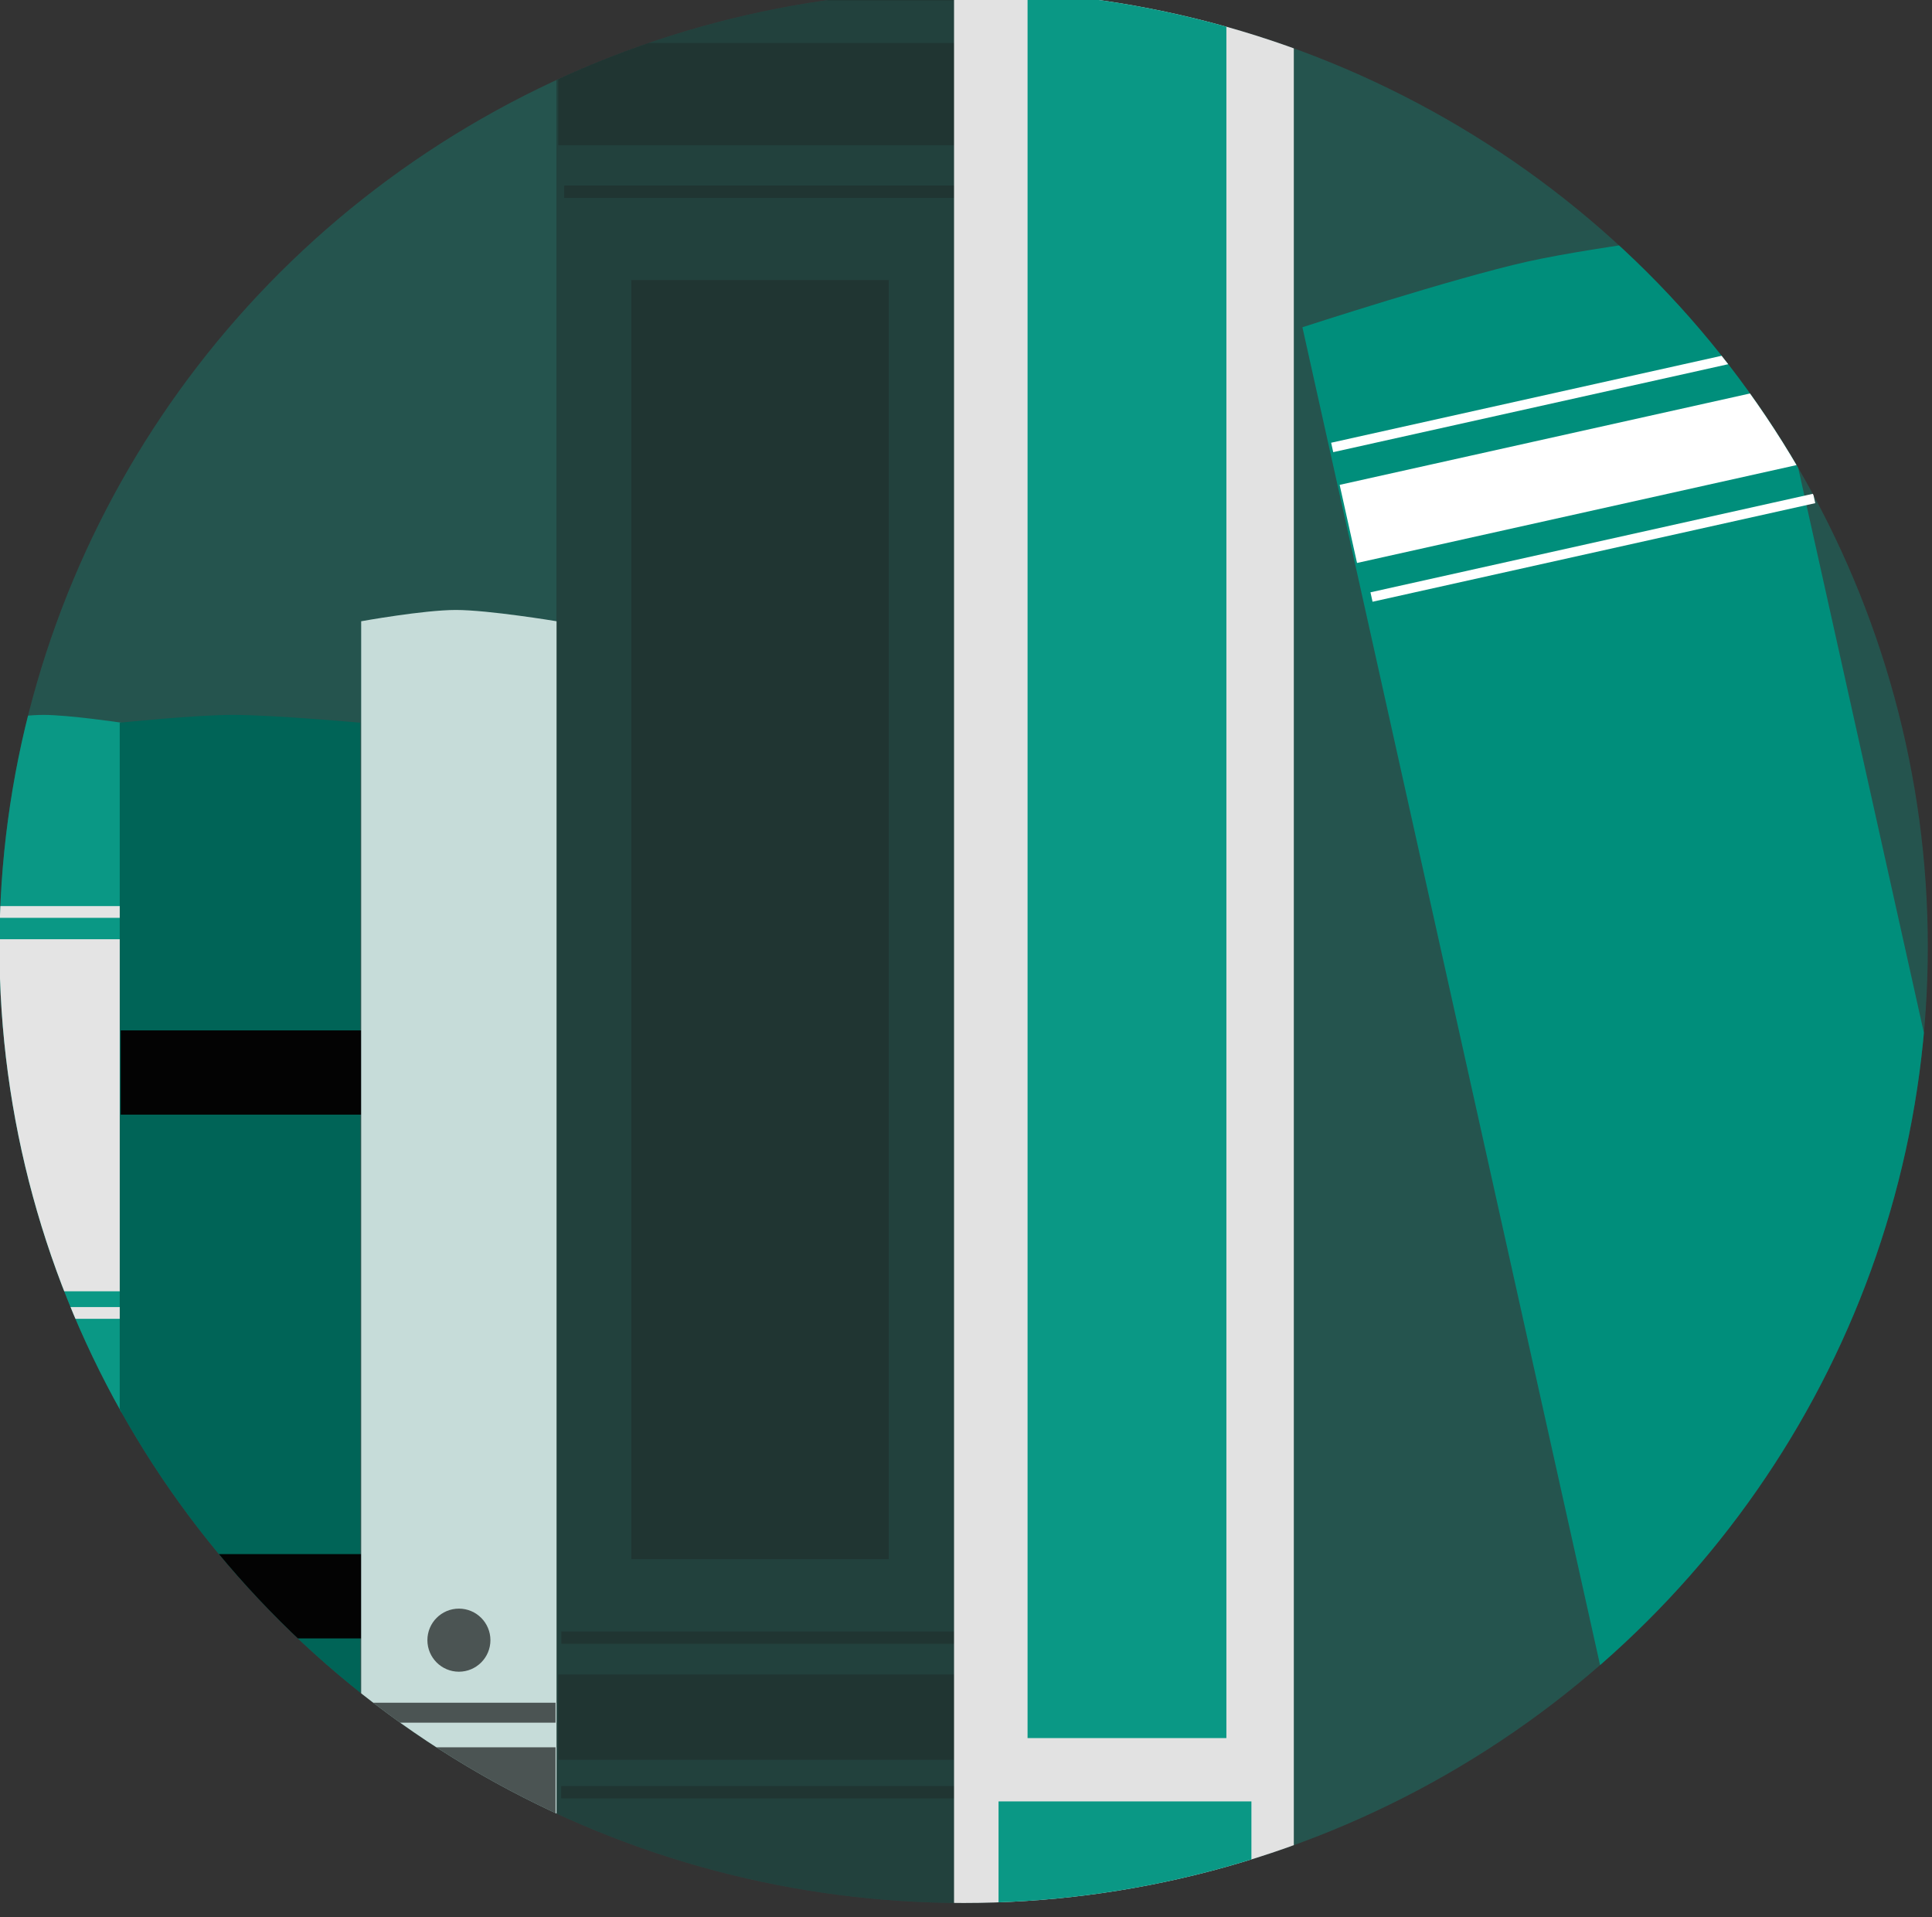 <?xml version="1.0" encoding="UTF-8" standalone="no"?>
<!DOCTYPE svg PUBLIC "-//W3C//DTD SVG 1.1//EN" "http://www.w3.org/Graphics/SVG/1.1/DTD/svg11.dtd">
<svg width="100%" height="100%" viewBox="0 0 128 127" version="1.1" xmlns="http://www.w3.org/2000/svg" xmlns:xlink="http://www.w3.org/1999/xlink" xml:space="preserve" xmlns:serif="http://www.serif.com/" style="fill-rule:evenodd;clip-rule:evenodd;stroke-linejoin:round;stroke-miterlimit:2;">
    <rect x="0" y="0" width="128" height="127" fill="#333333" stroke="none"/>
    <g transform="matrix(1,0,0,1,-1862.76,-2785.06)">
        <g transform="matrix(1,0,0,1,1353.52,2391.28)">
            <g transform="matrix(0.942,0,0,0.934,-4652.19,-2109.45)">
                <circle cx="5547" cy="2747.26" r="67.812" style="fill:rgb(10,152,133);fill-opacity:0.33;"/>
                <clipPath id="_clip1">
                    <circle cx="5547" cy="2747.26" r="67.812"/>
                </clipPath>
                <g clip-path="url(#_clip1)">
                    <g transform="matrix(0.642,0,0,0.648,5320.06,2215.83)">
                        <g transform="matrix(1,0,0,1,9.047,0.5)">
                            <g transform="matrix(0.308,0,0,0.568,143.346,399.434)">
                                <path d="M353.394,696.571C353.394,696.571 334.57,695.067 325.647,695.067C316.739,695.067 299.856,696.571 299.856,696.571L299.856,925.432L353.394,925.432L353.394,696.571Z" style="fill:rgb(10,152,133);"/>
                            </g>
                            <g transform="matrix(0.932,0,0,4.178,-32.283,-2954.4)">
                                <rect x="287.487" y="903.107" width="17.678" height="9.223" style="fill:rgb(228,228,228);"/>
                            </g>
                            <g transform="matrix(0.932,0,0,0.139,-32.283,689.626)">
                                <rect x="287.487" y="903.107" width="17.678" height="9.223" style="fill:rgb(228,228,228);"/>
                            </g>
                            <g transform="matrix(0.932,0,0,0.139,-32.283,733.51)">
                                <rect x="287.487" y="903.107" width="17.678" height="9.223" style="fill:rgb(228,228,228);"/>
                            </g>
                        </g>
                        <g transform="matrix(1,0,0,1,9.047,0.5)">
                            <g transform="matrix(0.492,0,0,0.568,104.462,399.434)">
                                <path d="M353.394,696.571C353.394,696.571 333.987,695.067 325.064,695.067C316.646,695.067 299.856,696.571 299.856,696.571L299.856,925.432L353.394,925.432L353.394,696.571Z" style="fill:rgb(0,100,87);"/>
                            </g>
                            <g transform="matrix(1.491,0,0,1,-176.545,-74.349)">
                                <rect x="287.487" y="903.107" width="17.678" height="9.223" style="fill:rgb(3,3,3);"/>
                            </g>
                            <g transform="matrix(1.491,0,0,1,-176.545,-17.029)">
                                <rect x="287.487" y="903.107" width="17.678" height="9.223" style="fill:rgb(3,3,3);"/>
                            </g>
                        </g>
                        <g transform="matrix(1,0,0,1,9.047,0.5)">
                            <g transform="matrix(0.4,0,0,0.619,158.498,352.806)">
                                <path d="M353.394,696.571C353.394,696.571 334.717,694.575 325.794,694.575C316.995,694.575 299.856,696.571 299.856,696.571L299.856,925.432L353.394,925.432L353.394,696.571Z" style="fill:rgb(198,220,217);"/>
                            </g>
                            <g transform="matrix(1.211,0,0,0.237,-69.82,688.303)">
                                <rect x="287.487" y="903.107" width="17.678" height="9.223" style="fill-opacity:0.62;"/>
                            </g>
                            <g transform="matrix(1,0,0,1,-9.416,1.779)">
                                <circle cx="298.564" cy="893.715" r="3.452" style="fill-opacity:0.62;"/>
                            </g>
                            <g transform="matrix(1.211,0,0,1,-69.82,4.111)">
                                <rect x="287.487" y="903.107" width="17.678" height="9.223" style="fill-opacity:0.62;"/>
                            </g>
                        </g>
                        <g transform="matrix(1.199,0,0,1.199,-249.817,54.721)">
                            <g transform="matrix(1.074,0,0,1.03,-98.648,-128.427)">
                                <path d="M559.757,646.02C559.757,646.02 548.848,644.303 543.284,644.303C537.61,644.303 525.712,646.02 525.712,646.02L525.712,830.005L559.757,830.005L559.757,646.02Z" style="fill:rgb(29,29,29);fill-opacity:0.33;"/>
                            </g>
                            <g transform="matrix(1,0,0,1.086,-57.045,-166.626)">
                                <rect x="523.182" y="665.272" width="36.575" height="8.593" style="fill:rgb(29,29,29);fill-opacity:0.33;"/>
                            </g>
                            <g transform="matrix(0.643,0,0,13.587,136.405,-8461.55)">
                                <rect x="523.182" y="665.272" width="36.575" height="8.593" style="fill:rgb(29,29,29);fill-opacity:0.33;"/>
                            </g>
                            <g transform="matrix(1,0,0,0.906,-57.045,102.044)">
                                <rect x="523.182" y="665.272" width="36.575" height="8.593" style="fill:rgb(29,29,29);fill-opacity:0.33;"/>
                            </g>
                            <g transform="matrix(1,0,0,0.131,-56.777,627.809)">
                                <rect x="523.182" y="665.272" width="36.575" height="8.593" style="fill:rgb(29,29,29);fill-opacity:0.33;"/>
                            </g>
                            <g transform="matrix(1,0,0,0.131,-56.766,613.698)">
                                <rect x="523.182" y="665.272" width="36.575" height="8.593" style="fill:rgb(29,29,29);fill-opacity:0.33;"/>
                            </g>
                            <g transform="matrix(1,0,0,0.131,-56.978,463.698)">
                                <rect x="523.182" y="665.272" width="36.575" height="8.593" style="fill:rgb(29,29,29);fill-opacity:0.33;"/>
                            </g>
                            <g transform="matrix(1,0,0,0.131,-56.502,481.723)">
                                <rect x="523.182" y="665.272" width="36.575" height="8.593" style="fill:rgb(29,29,29);fill-opacity:0.33;"/>
                            </g>
                        </g>
                        <g transform="matrix(1.326,-0.295,0.204,0.916,-336.812,397.9)">
                            <g transform="matrix(1.074,0,0,1.03,-98.648,-128.427)">
                                <path d="M559.757,646.02C559.757,646.02 548.848,644.303 543.284,644.303C537.61,644.303 525.712,646.02 525.712,646.02L525.712,830.005L559.757,830.005L559.757,646.02Z" style="fill:rgb(0,142,123);"/>
                            </g>
                            <g transform="matrix(1,0,0,1.086,-57.045,-166.626)">
                                <rect x="523.182" y="665.272" width="36.575" height="8.593" style="fill:white;"/>
                            </g>
                            <g transform="matrix(1,0,0,0.906,-57.045,102.044)">
                                <rect x="523.182" y="665.272" width="36.575" height="8.593" style="fill:white;"/>
                            </g>
                            <g transform="matrix(1,0,0,0.131,-56.777,627.809)">
                                <rect x="523.182" y="665.272" width="36.575" height="8.593" style="fill:white;"/>
                            </g>
                            <g transform="matrix(1,0,0,0.131,-56.766,613.698)">
                                <rect x="523.182" y="665.272" width="36.575" height="8.593" style="fill:white;"/>
                            </g>
                            <g transform="matrix(1,0,0,0.131,-56.978,463.698)">
                                <rect x="523.182" y="665.272" width="36.575" height="8.593" style="fill:white;"/>
                            </g>
                            <g transform="matrix(1,0,0,0.131,-56.502,481.723)">
                                <rect x="523.182" y="665.272" width="36.575" height="8.593" style="fill:white;"/>
                            </g>
                        </g>
                        <g transform="matrix(1.018,0,0,1.362,-121.917,-64.168)">
                            <g transform="matrix(1.074,0,0,1.03,-98.648,-128.427)">
                                <path d="M559.757,646.02C559.757,646.02 548.848,644.303 543.284,644.303C537.61,644.303 525.712,646.02 525.712,646.02L525.712,830.005L559.757,830.005L559.757,646.02Z" style="fill:rgb(226,226,226);"/>
                            </g>
                            <g transform="matrix(0.585,0,0,16.295,167.817,-10267.8)">
                                <rect x="523.182" y="665.272" width="36.575" height="8.593" style="fill:rgb(10,152,133);"/>
                            </g>
                            <g transform="matrix(0.744,0,0,1.061,81.509,12.066)">
                                <rect x="523.182" y="665.272" width="36.575" height="8.593" style="fill:rgb(10,152,133);"/>
                            </g>
                        </g>
                    </g>
                </g>
            </g>
        </g>
    </g>
</svg>
